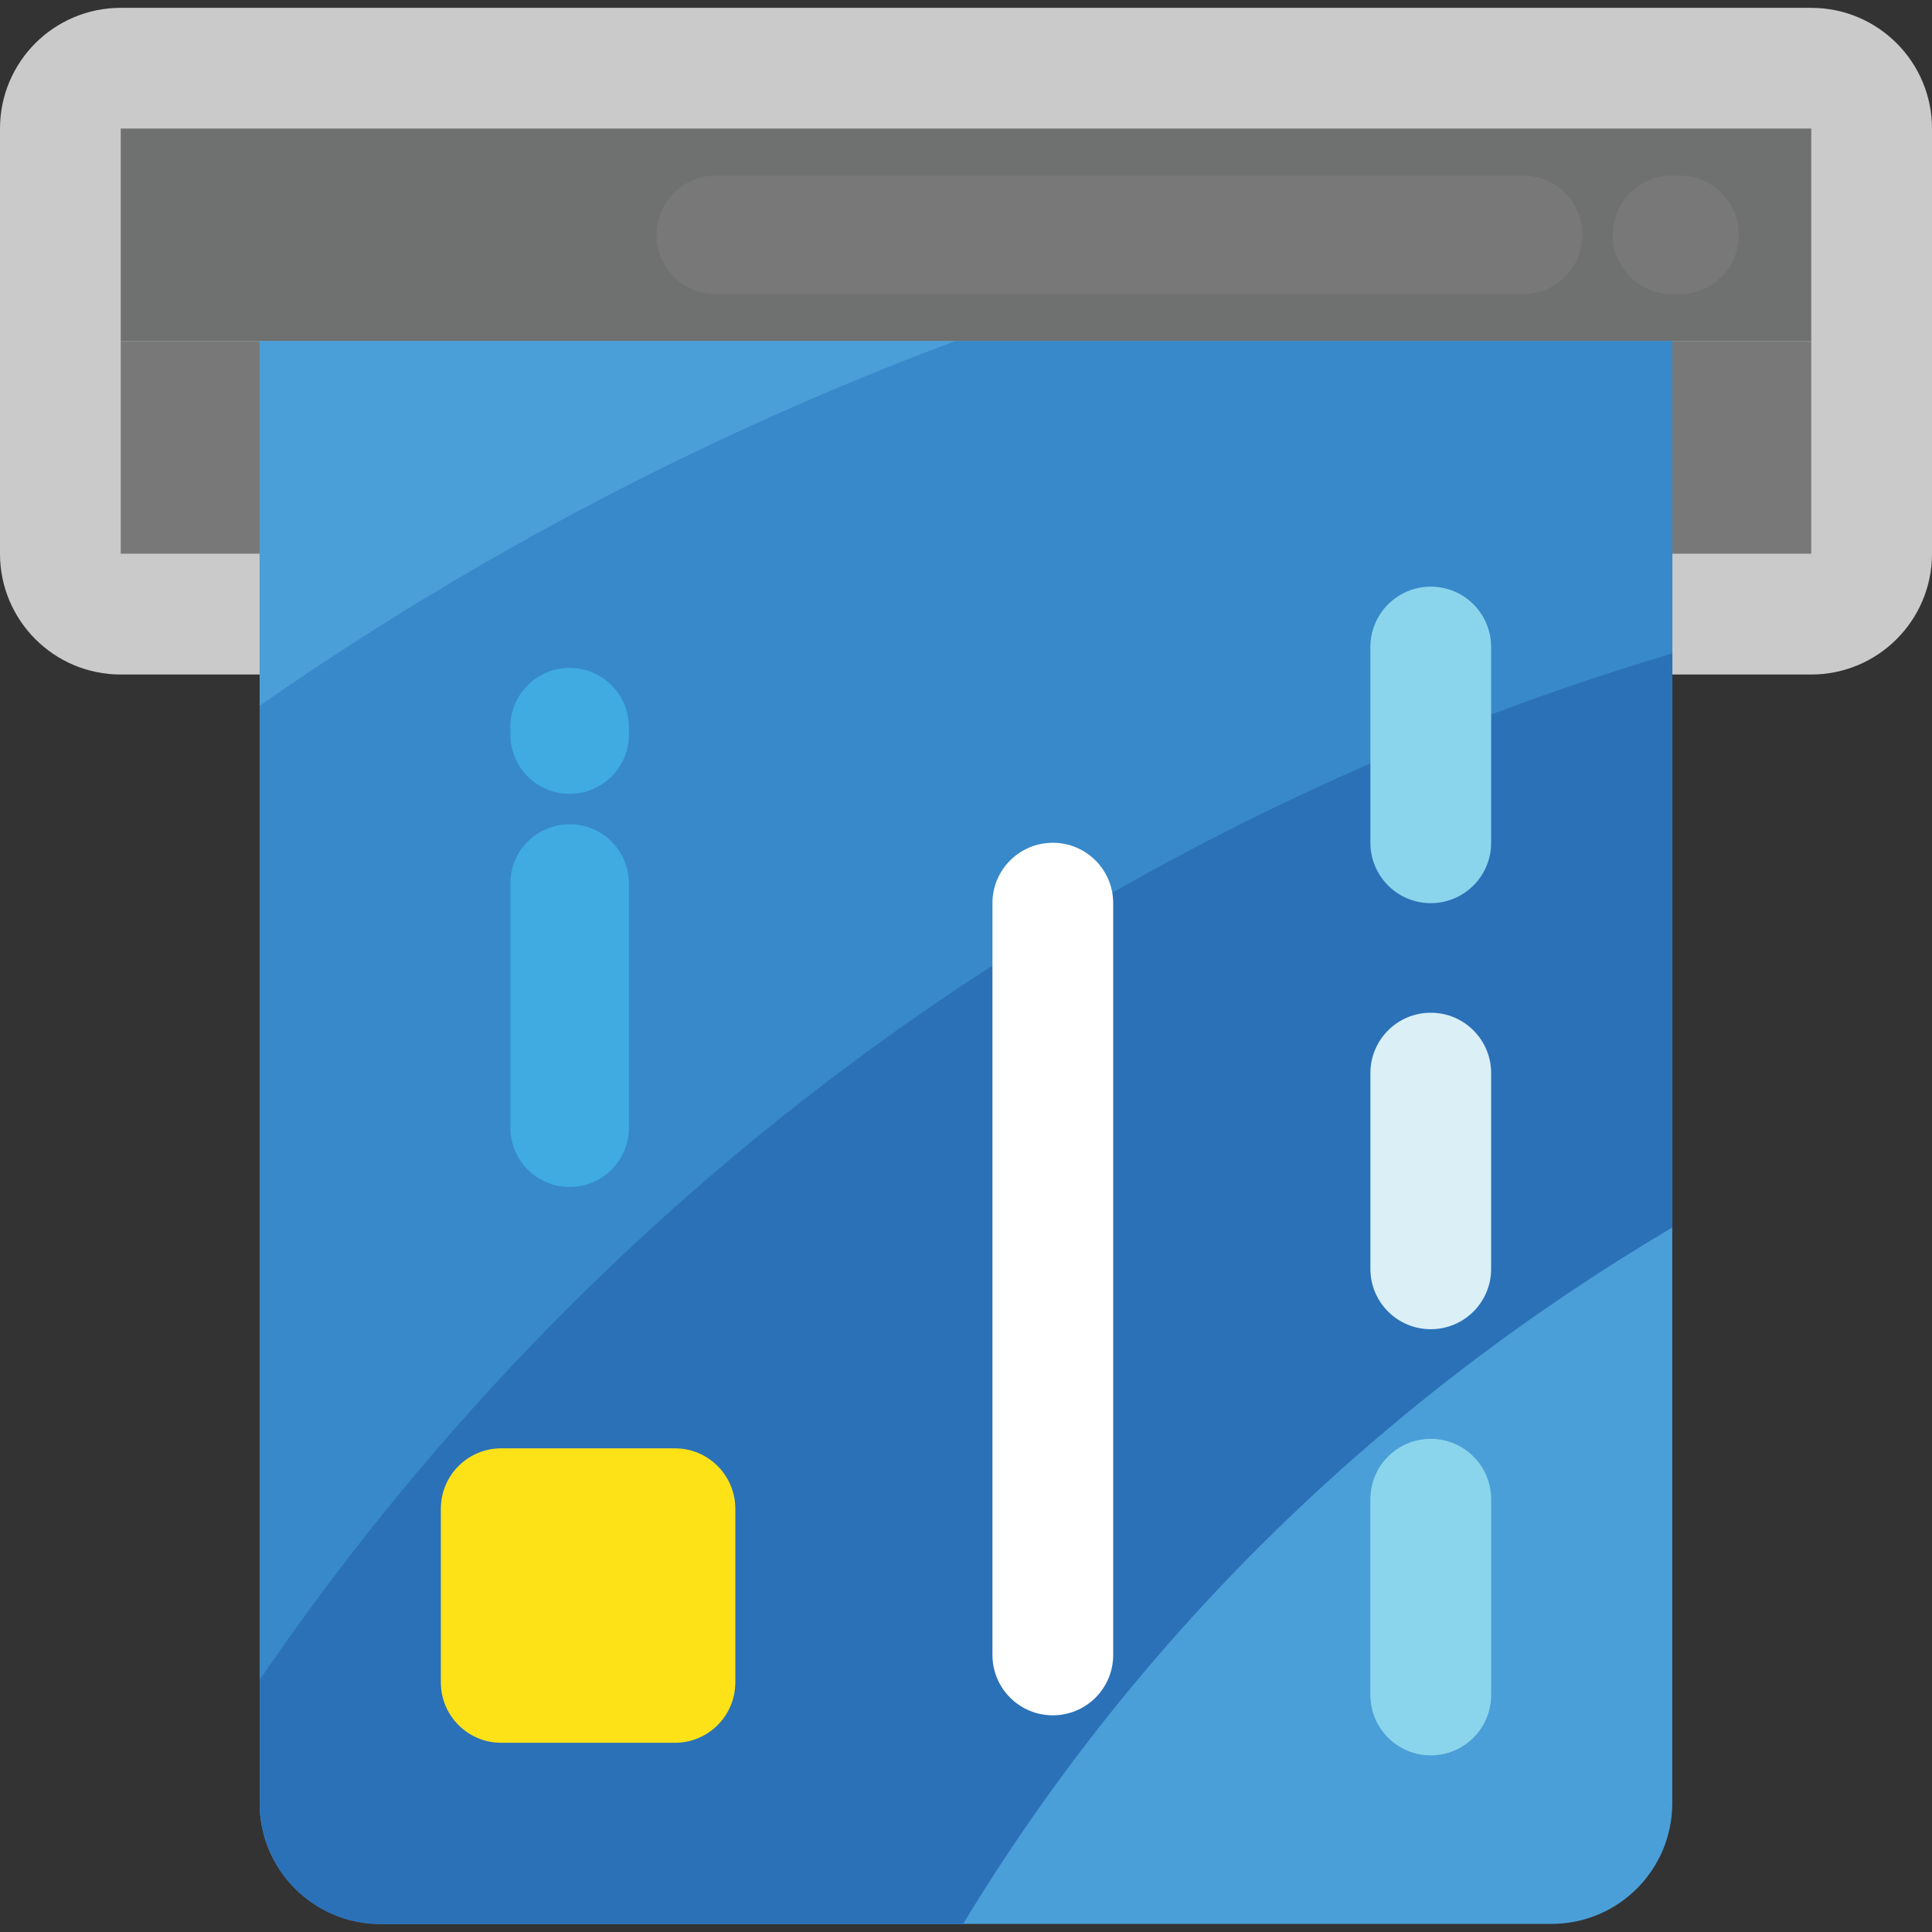 <?xml version="1.0" encoding="iso-8859-1"?>
<!-- Generator: Adobe Illustrator 19.0.0, SVG Export Plug-In . SVG Version: 6.00 Build 0)  -->
<svg version="1.1" id="Capa_1" xmlns="http://www.w3.org/2000/svg" xmlns:xlink="http://www.w3.org/1999/xlink" x="0px" y="0px"
	 viewBox="0 0 512 512" style="enable-background:new 0 0 512 512;" xml:space="preserve">
<rect x="0" y="0" width="512" height="512" fill="#333333" stroke="none"/>
<path style="fill:#CACACA;" d="M480,178.752H32c-17.68,0-32-14.32-32-32V34.08c0-17.68,14.32-32,32-32h448c17.664,0,32,14.32,32,32
	v112.672C512,164.416,497.664,178.752,480,178.752z"/>
<rect x="32" y="34.064" style="fill:#6F7070;" width="448" height="56.336"/>
<rect x="32" y="90.4" style="fill:#787878;" width="448" height="56.336"/>
<g>
	<path style="fill:#4B9FD8;" d="M68.816,90.4v387.456c0,17.68,14.32,32,32,32h310.352c17.68,0,32-14.32,32-32V90.4H68.816z"/>
	<path style="fill:#4B9FD8;" d="M68.8,90.4v96.64c58.064-40.448,120.064-72.56,184.288-96.64C253.088,90.4,68.8,90.4,68.8,90.4z"/>
</g>
<path style="fill:#3789C9;" d="M253.088,90.4c-64.224,24.08-126.224,56.192-184.288,96.64v258.08c93.28-136.48,226.88-228,374.4-272
	V90.4H253.088z"/>
<path style="fill:#2B71B8;" d="M443.2,173.12v152.16c-76,44.96-141.12,107.2-188,184.64H100.8c-17.6,0-32-14.4-32-32v-32.8
	C162.08,308.64,295.68,217.12,443.2,173.12z"/>
<path style="fill:#FEE218;" d="M116.832,399.824v46.032c0,8.832,7.168,16,16,16h46.032c8.832,0,16-7.168,16-16v-46.032
	c0-8.832-7.168-16-16-16h-46.032C123.984,383.824,116.832,390.992,116.832,399.824z"/>
<path style="fill:#FFFFFF;" d="M295.008,239.344v199.232c0,8.832-7.152,16-16,16s-16-7.168-16-16V239.344c0-8.832,7.152-16,16-16
	S295.008,230.512,295.008,239.344z"/>
<path style="fill:#8BD5EC;" d="M395.168,397.312v51.872c0,8.832-7.152,16-16,16s-16-7.168-16-16v-51.872c0-8.832,7.152-16,16-16
	S395.168,388.48,395.168,397.312z"/>
<path style="fill:#DAEFF6;" d="M395.168,284.384v51.872c0,8.832-7.152,16-16,16s-16-7.168-16-16v-51.872c0-8.832,7.152-16,16-16
	S395.168,275.552,395.168,284.384z"/>
<path style="fill:#8BD5EC;" d="M395.168,171.472v51.872c0,8.832-7.152,16-16,16s-16-7.168-16-16v-51.872c0-8.832,7.152-16,16-16
	C388.016,155.472,395.168,162.64,395.168,171.472z"/>
<g>
	<path style="fill:#3FABE1;" d="M135.248,234.144v64.704c0,8.672,7.024,15.712,15.712,15.712s15.712-7.04,15.712-15.712v-64.704
		c0-8.672-7.024-15.712-15.712-15.712C142.272,218.432,135.248,225.472,135.248,234.144z"/>
	<path style="fill:#3FABE1;" d="M135.248,192.704v1.968c0,8.672,7.024,15.712,15.712,15.712s15.712-7.04,15.712-15.712v-1.968
		c0-8.672-7.024-15.712-15.712-15.712S135.248,184.032,135.248,192.704z"/>
</g>
<g>
	<path style="fill:#787878;" d="M403.648,46.528H189.696c-8.672,0-15.712,7.024-15.712,15.712s7.04,15.712,15.712,15.712h213.936
		c8.672,0,15.712-7.024,15.712-15.712S412.32,46.528,403.648,46.528z"/>
	<path style="fill:#787878;" d="M445.088,46.528h-1.968c-8.672,0-15.712,7.024-15.712,15.712s7.04,15.712,15.712,15.712h1.968
		c8.672,0,15.712-7.024,15.712-15.712S453.76,46.528,445.088,46.528z"/>
</g>
<g>
</g>
<g>
</g>
<g>
</g>
<g>
</g>
<g>
</g>
<g>
</g>
<g>
</g>
<g>
</g>
<g>
</g>
<g>
</g>
<g>
</g>
<g>
</g>
<g>
</g>
<g>
</g>
<g>
</g>
</svg>
